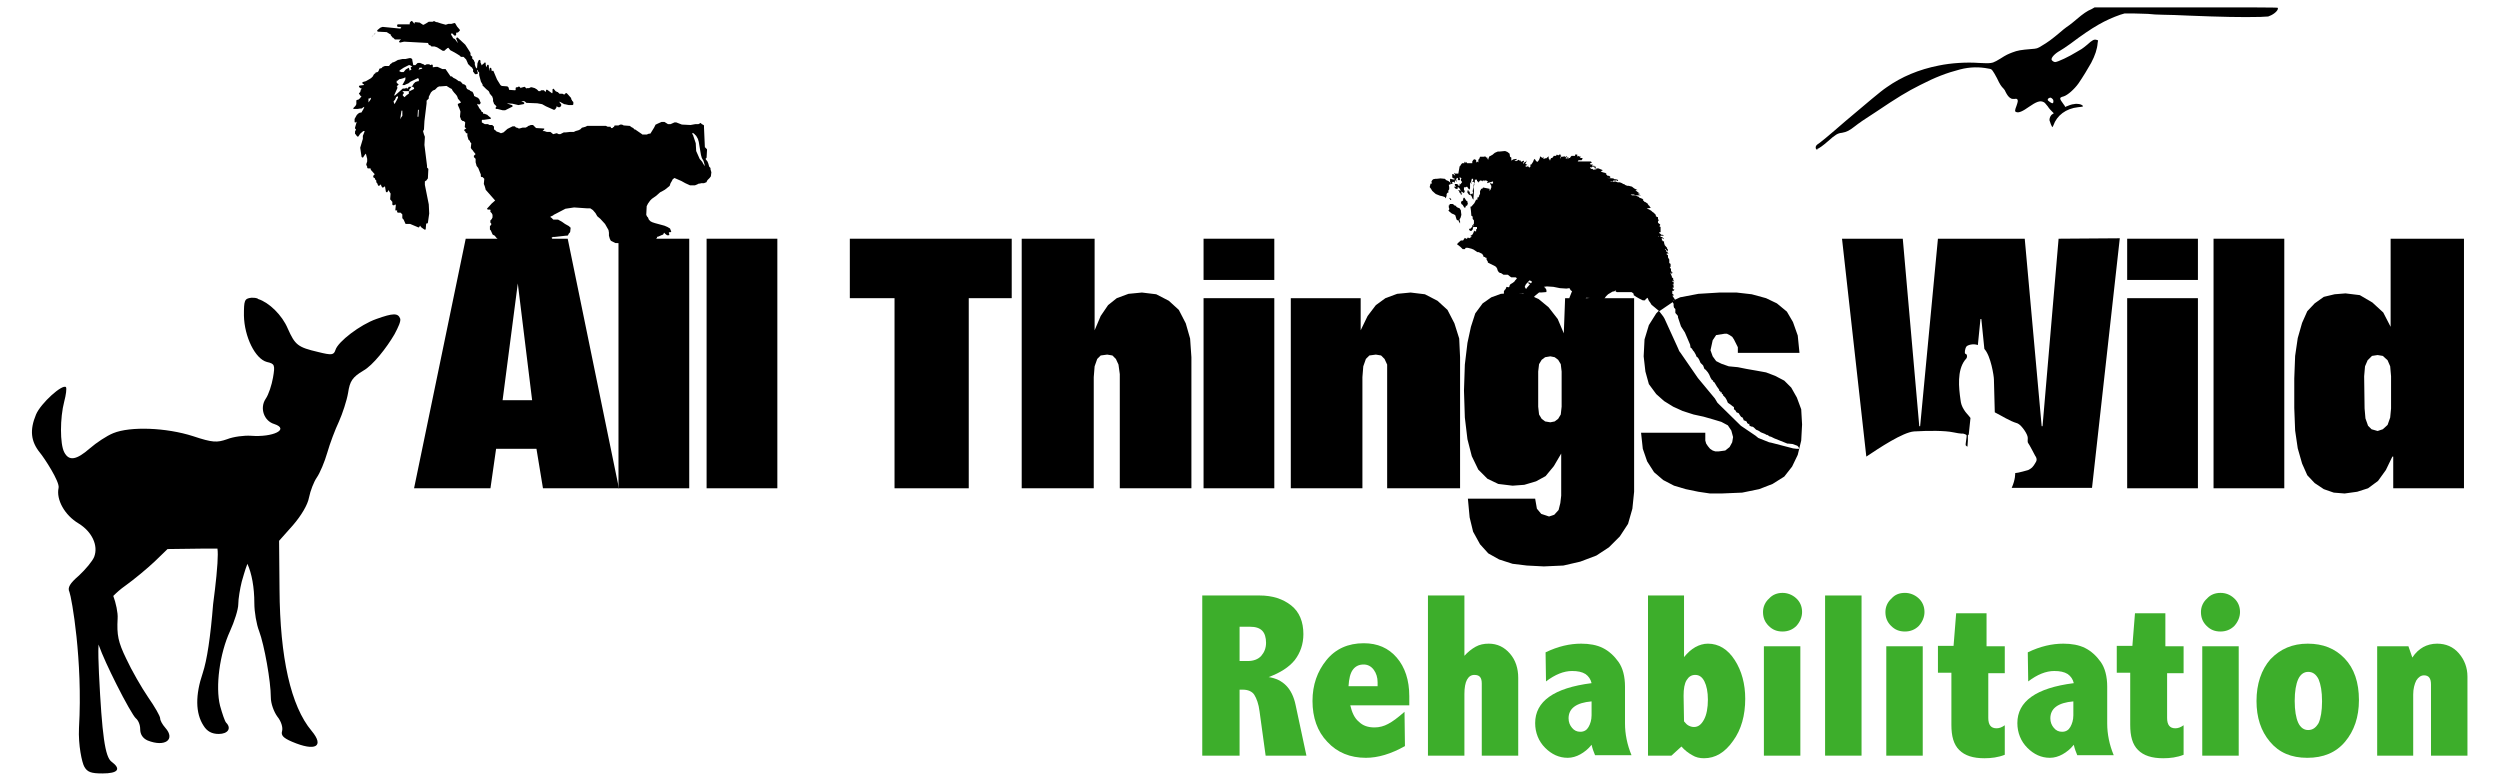<?xml version="1.0" encoding="utf-8"?>
<!-- Generator: Adobe Illustrator 25.0.1, SVG Export Plug-In . SVG Version: 6.00 Build 0)  -->
<svg version="1.1" id="Layer_1" xmlns="http://www.w3.org/2000/svg" xmlns:xlink="http://www.w3.org/1999/xlink" x="0px" y="0px"
	 viewBox="0 0 576 180" style="enable-background:new 0 0 576 180;" xml:space="preserve">
<style type="text/css">
	.st0{fill:#3DAE2B;}
</style>
<g id="XMLID_1_">
	<g id="XMLID_113_">
		<path id="XMLID_132_" d="M115.8,92.2h6.8l-3.3-26.9L115.8,92.2z M107.3,55h23.5l11.8,57.5h-17.5l-1.5-9.1h-9.3l-1.3,9.1H95.4
			L107.3,55z"/>
		<rect id="XMLID_131_" x="142.5" y="55" width="16.3" height="57.5"/>
		<rect id="XMLID_130_" x="162.8" y="55" width="16.3" height="57.5"/>
		<polygon id="XMLID_129_" points="195.8,55 233.1,55 233.1,68.7 223.2,68.7 223.2,112.5 206.1,112.5 206.1,68.7 195.8,68.7 		"/>
		<polygon id="XMLID_128_" points="235.4,55 252.2,55 252.2,76.1 253.6,72.8 255.3,70.3 257.3,68.7 260,67.7 263.1,67.4 266.4,67.8 
			269.3,69.3 271.6,71.4 273.2,74.5 274.2,78 274.5,82.3 274.5,112.5 258,112.5 258,86.2 257.7,84 257.1,82.7 256.3,81.9 
			255.1,81.7 253.6,81.9 252.8,82.7 252.2,84.4 252,86.9 252,112.5 235.4,112.5 		"/>
		<path id="XMLID_125_" d="M277.3,68.7h16.3v43.8h-16.3V68.7z M277.3,64.5V55h16.3v9.5H277.3z"/>
		<polygon id="XMLID_124_" points="297.4,68.7 313.5,68.7 313.5,76.1 315.1,72.8 317,70.3 319.2,68.7 321.9,67.7 325,67.4 
			328.3,67.8 331.2,69.3 333.5,71.4 335.1,74.5 336.2,78 336.4,82.3 336.4,112.5 319.6,112.5 319.6,86.2 319.6,84 319,82.7 
			318.2,81.9 317,81.7 315.5,81.9 314.7,82.7 314.1,84.4 313.9,86.9 313.9,112.5 297.4,112.5 		"/>
		<path id="XMLID_121_" d="M359.8,85.6l-0.2-1.7l-0.6-1l-0.8-0.6l-1-0.2l-1.2,0.2l-0.8,0.6l-0.6,1l-0.2,1.7v8.1l0.2,1.8l0.6,1
			l0.8,0.6l1.2,0.2l1-0.2l0.8-0.6l0.6-1l0.2-1.8V85.6z M360.6,68.7h15.9v44.6l-0.4,3.9l-1,3.5l-1.9,2.9l-2.5,2.5l-2.9,1.9l-3.7,1.4
			l-3.9,0.9l-4.5,0.2l-3.9-0.2l-3.3-0.4l-3.1-1l-2.5-1.4l-1.9-2.1l-1.6-2.9l-0.8-3.3l-0.4-4.3h15.5l0.4,2.3l1,1.2l1.8,0.6l1.2-0.4
			l1-1.1l0.4-1.6l0.2-1.7v-9.7l-1.7,2.9l-1.9,2.3l-2.2,1.2l-2.7,0.8l-2.7,0.2l-3.3-0.4l-2.5-1.2l-2.1-2.1l-1.5-3.1l-1-3.9l-0.6-5
			l-0.2-6.2l0.2-6l0.6-5l0.8-3.7l1-3.1l1.7-2.3l2-1.4l2.2-0.8l2.9-0.2l3.1,0.2l2.7,1.2l2.3,1.9l2.1,2.7l1.4,3.3L360.6,68.7
			L360.6,68.7z"/>
		<path id="XMLID_118_" d="M490.1,68.7h16.3v43.8h-16.3V68.7z M490.1,64.5V55h16.3v9.5H490.1z"/>
		<rect id="XMLID_117_" x="510" y="55" width="16.3" height="57.5"/>
		<path id="XMLID_114_" d="M544.8,94.1l0.2,2.3l0.6,1.7l0.8,0.8l1.4,0.4l1.2-0.4l1.1-1l0.6-1.7l0.2-2.1v-7.4l-0.2-2.3l-0.6-1.4
			l-1.1-1l-1.2-0.2l-1.3,0.2l-1,1l-0.6,1.4l-0.2,2.3L544.8,94.1L544.8,94.1z M551.4,105.2h-0.2l-1.5,3.1l-1.8,2.5l-2.3,1.7l-2.5,0.8
			l-2.9,0.4l-2.5-0.2l-2.3-0.8l-2.1-1.4l-1.7-1.8l-1.2-2.7l-1-3.5l-0.6-4.1l-0.2-5.2v-6.8l0.2-5.2l0.6-4.1l1-3.5l1.2-2.7l1.7-1.8
			l2.1-1.5l2.5-0.6l2.5-0.2l3.3,0.4l2.9,1.7l2.5,2.3l1.7,3.3V55h16.9v57.5h-16.3L551.4,105.2L551.4,105.2z"/>
	</g>
	<g id="XMLID_2_">
		<path id="XMLID_3_" class="st0" d="M277,137.2h13.2c3,0,5.4,0.8,7.3,2.3s2.8,3.8,2.8,6.6c0,2.3-0.7,4.3-2,6
			c-1.3,1.6-3.3,2.9-6,3.9c3.3,0.5,5.4,2.6,6.2,6.4l2.5,11.7h-9.4l-1.4-10.2c-0.2-1.7-0.7-3-1.2-3.8s-1.5-1.2-2.6-1.2h-0.8v15.2H277
			V137.2z M285.6,144.4v7.9h1.9c1.3,0,2.4-0.4,3.1-1.2c0.7-0.8,1.1-1.8,1.1-3c0-1.2-0.3-2.2-0.9-2.8c-0.6-0.6-1.5-0.9-2.8-0.9H285.6
			z"/>
		<path id="XMLID_7_" class="st0" d="M323.7,171.9c-3.2,1.8-6.2,2.7-9,2.7c-3.6,0-6.6-1.2-8.9-3.7c-2.3-2.4-3.4-5.6-3.4-9.4
			c0-3.7,1.1-6.8,3.2-9.4c2.1-2.6,5-3.9,8.6-3.9c3.2,0,5.7,1.1,7.6,3.3c1.9,2.2,2.9,5.2,2.9,8.9v2.1h-13.6c0.4,1.7,1,3,2,3.8
			c0.9,0.9,2.1,1.3,3.6,1.3c1.1,0,2.2-0.3,3.1-0.8c1-0.5,2.2-1.4,3.8-2.8L323.7,171.9L323.7,171.9z M317.4,158.1v-0.9
			c0-1.1-0.3-2.1-0.9-2.9s-1.4-1.2-2.3-1.2c-1.1,0-1.9,0.4-2.5,1.2s-0.9,2.1-1,3.8L317.4,158.1L317.4,158.1z"/>
		<path id="XMLID_12_" class="st0" d="M329,137.2h8.4v13.9c0.8-0.9,1.7-1.6,2.6-2.1c0.9-0.5,1.9-0.7,3-0.7c2,0,3.6,0.8,4.9,2.3
			c1.3,1.5,1.9,3.4,1.9,5.6v17.9h-8.4v-16.6c0-1.4-0.5-2-1.7-2c-0.8,0-1.3,0.4-1.7,1.1s-0.6,1.9-0.6,3.3v14.2H329V137.2z"/>
		<path id="XMLID_17_" class="st0" d="M356.1,150.3c2.9-1.4,5.6-2,8.2-2c1.9,0,3.6,0.3,5,1s2.6,1.8,3.6,3.2s1.5,3.4,1.5,5.7v8.5
			c0,2.4,0.5,4.9,1.5,7.3h-8.4c-0.3-0.7-0.6-1.5-0.8-2.4c-0.8,1-1.7,1.7-2.6,2.2c-0.9,0.5-1.9,0.8-2.9,0.8c-2,0-3.7-0.8-5.2-2.3
			s-2.3-3.5-2.3-5.7c0-5,4.3-8.1,13-9.2c-0.2-0.9-0.7-1.6-1.4-2.1c-0.8-0.5-1.8-0.7-3.1-0.7c-1.9,0-3.9,0.8-6,2.4L356.1,150.3
			L356.1,150.3z M366.7,161.6c-3.5,0.3-5.3,1.6-5.3,3.9c0,0.9,0.3,1.6,0.8,2.2c0.5,0.6,1.1,0.9,1.9,0.9c0.9,0,1.5-0.4,1.9-1.1
			s0.7-1.6,0.7-2.7L366.7,161.6L366.7,161.6z"/>
		<path id="XMLID_24_" class="st0" d="M379.7,137.2h8.3v14.2c0.8-1,1.7-1.8,2.6-2.3c0.9-0.5,1.9-0.8,2.9-0.8c2.5,0,4.6,1.3,6.2,3.8
			s2.4,5.5,2.4,8.9c0,3.8-0.9,7.1-2.8,9.7c-1.9,2.7-4.1,4-6.7,4c-1,0-1.9-0.2-2.7-0.7c-0.9-0.5-1.7-1.1-2.5-2l-2.3,2.1h-5.4
			L379.7,137.2L379.7,137.2z M388,166.2c0.4,0.5,0.7,0.8,1.1,1s0.8,0.3,1.2,0.3c1,0,1.7-0.6,2.3-1.7s0.9-2.7,0.9-4.6
			c0-1.8-0.3-3.2-0.8-4.2s-1.2-1.5-2.1-1.5c-0.9,0-1.5,0.4-2,1.2s-0.7,2-0.7,3.6L388,166.2L388,166.2z"/>
		<path id="XMLID_28_" class="st0" d="M410.7,136.6c1.1,0,2.2,0.4,3.1,1.2s1.4,1.9,1.4,3.2c0,1.2-0.5,2.3-1.3,3.2
			c-0.9,0.9-2,1.3-3.2,1.3c-1.3,0-2.3-0.4-3.2-1.3s-1.3-1.9-1.3-3.2c0-1.2,0.5-2.3,1.4-3.1C408.4,137,409.5,136.6,410.7,136.6z
			 M406.4,148.9h8.4v25.2h-8.4V148.9z"/>
		<path id="XMLID_39_" class="st0" d="M420.5,137.2h8.4v36.9h-8.4V137.2z"/>
		<path id="XMLID_41_" class="st0" d="M438.9,136.6c1.1,0,2.2,0.4,3.1,1.2s1.4,1.9,1.4,3.2c0,1.2-0.5,2.3-1.3,3.2
			c-0.9,0.9-2,1.3-3.2,1.3c-1.3,0-2.3-0.4-3.2-1.3s-1.3-1.9-1.3-3.2c0-1.2,0.5-2.3,1.4-3.1C436.6,137,437.6,136.6,438.9,136.6z
			 M434.6,148.9h8.4v25.2h-8.4V148.9z"/>
		<path id="XMLID_44_" class="st0" d="M450.7,141.3h7v7.6h4.2v6.2h-3.8v10.3c0,1.6,0.6,2.4,1.9,2.4c0.6,0,1.2-0.2,1.9-0.7v6.8
			c-1.5,0.6-3.1,0.8-4.7,0.8c-2.6,0-4.5-0.6-5.8-1.9s-1.8-3.2-1.8-5.8v-12h-3.1v-6.2h3.6L450.7,141.3z"/>
		<path id="XMLID_46_" class="st0" d="M467.2,150.3c2.9-1.4,5.6-2,8.2-2c1.9,0,3.6,0.3,5,1s2.6,1.8,3.6,3.2s1.5,3.4,1.5,5.7v8.5
			c0,2.4,0.5,4.9,1.5,7.3h-8.4c-0.3-0.7-0.6-1.5-0.8-2.4c-0.8,1-1.7,1.7-2.6,2.2c-0.9,0.5-1.9,0.8-2.9,0.8c-2,0-3.7-0.8-5.2-2.3
			s-2.3-3.5-2.3-5.7c0-5,4.3-8.1,13-9.2c-0.2-0.9-0.7-1.6-1.4-2.1c-0.8-0.5-1.8-0.7-3.1-0.7c-1.9,0-3.9,0.8-6,2.4L467.2,150.3
			L467.2,150.3z M477.7,161.6c-3.5,0.3-5.3,1.6-5.3,3.9c0,0.9,0.3,1.6,0.8,2.2c0.5,0.6,1.1,0.9,1.9,0.9c0.9,0,1.5-0.4,1.9-1.1
			s0.7-1.6,0.7-2.7L477.7,161.6L477.7,161.6z"/>
		<path id="XMLID_49_" class="st0" d="M491.9,141.3h7v7.6h4.2v6.2h-3.8v10.3c0,1.6,0.6,2.4,1.9,2.4c0.6,0,1.2-0.2,1.9-0.7v6.8
			c-1.5,0.6-3.1,0.8-4.7,0.8c-2.6,0-4.5-0.6-5.8-1.9s-1.8-3.2-1.8-5.8v-12h-3.1v-6.2h3.6L491.9,141.3z"/>
		<path id="XMLID_51_" class="st0" d="M511.6,136.6c1.2,0,2.2,0.4,3.1,1.2s1.4,1.9,1.4,3.2c0,1.2-0.5,2.3-1.3,3.2
			c-0.9,0.9-2,1.3-3.2,1.3c-1.3,0-2.3-0.4-3.2-1.3s-1.3-1.9-1.3-3.2c0-1.2,0.5-2.3,1.4-3.1C509.3,137,510.4,136.6,511.6,136.6z
			 M507.4,148.9h8.4v25.2h-8.4V148.9z"/>
		<path id="XMLID_136_" class="st0" d="M531.7,148.3c3.5,0,6.3,1.1,8.5,3.4c2.2,2.3,3.3,5.5,3.3,9.6c0,3.9-1.1,7.1-3.2,9.6
			c-2.1,2.5-5,3.7-8.7,3.7s-6.5-1.2-8.6-3.7s-3.1-5.6-3.1-9.4c0-3.9,1.1-7.2,3.2-9.6C525.4,149.5,528.2,148.3,531.7,148.3z
			 M531.8,154.8c-1,0-1.8,0.6-2.3,1.7c-0.5,1.1-0.8,2.8-0.8,5c0,2.2,0.3,3.9,0.8,5s1.3,1.7,2.3,1.7c1.1,0,1.8-0.6,2.4-1.6
			c0.5-1.1,0.8-2.8,0.8-5c0-2.3-0.3-3.9-0.8-5.1C533.6,155.3,532.8,154.8,531.8,154.8z"/>
		<path id="XMLID_139_" class="st0" d="M555.8,151.5c0.7-1.1,1.6-1.9,2.5-2.4s2-0.8,3.2-0.8c2,0,3.7,0.7,5,2.2s2,3.3,2,5.4v18.2
			h-8.4v-16.4c0-1.4-0.5-2.1-1.6-2.1c-0.7,0-1.3,0.4-1.8,1.2c-0.4,0.8-0.7,1.9-0.7,3.2v14.1h-8.3v-25.2h7.2L555.8,151.5z"/>
	</g>
	<path id="path4689_1_" d="M418.5,34.4c-0.3-0.3-0.2-0.8,0.2-1.1c0.4-0.2,2.6-2,6.5-5.4c5-4.2,8-6.8,9.5-7.8c3.4-2.4,7.4-4.1,12-5
		c2.9-0.6,6.4-0.8,9.2-0.6c2.2,0.1,2.6,0.1,3.3-0.1c0.3-0.1,1.1-0.5,1.7-0.9c1.4-0.9,1.7-1,2.7-1.4c1.3-0.5,2-0.6,4.4-0.8
		c1.3-0.1,1.4-0.1,2.5-0.8c1.2-0.7,2.2-1.4,4.2-3.1c0.9-0.8,1.9-1.5,2.2-1.7c0.3-0.2,1-0.8,1.6-1.3c1.4-1.2,2.4-1.9,3.4-2.3l0.7-0.4
		l21.1,0c14.9,0,21.1,0,21.1,0.1c0.2,0.4-0.5,1.2-1.5,1.7l-0.7,0.3l-1.8,0.1c-4.3,0.1-9.1,0-16.5-0.3c-2.1-0.1-4.8-0.2-5.9-0.2
		s-2.7-0.1-3.5-0.2c-0.8,0-2.4-0.1-3.4-0.1l-2,0l-1,0.3c-3.4,1.2-6.2,2.7-11.5,6.7c-1,0.7-2,1.4-2.4,1.6c-1.1,0.6-2.1,1.6-1.9,2.1
		c0.1,0.2,0.5,0.5,0.8,0.5c0.6,0,3.3-1.3,4.9-2.3c0.5-0.3,1-0.6,1.2-0.7s0.8-0.6,1.3-1c1.2-1.1,1.6-1.3,2.2-1.1l0.3,0.1l-0.1,0.6
		c-0.1,1.4-0.6,2.9-1.5,4.6c-0.6,1.1-2,3.4-2.9,4.7c-1,1.4-2.5,2.7-3.4,3c-1.1,0.3-1.1,0.4,0,1.9c0.2,0.2,0.3,0.5,0.3,0.5
		c0,0.1,0,0.1,0.1,0c0.7-0.3,1.5-0.6,1.9-0.6c0.8-0.2,1.8,0,2.1,0.4c0.1,0.1,0.1,0.2-1.1,0.3c-2.8,0.3-4.9,1.9-5.7,4.2
		c-0.1,0.2-0.2,0.4-0.2,0.4c-0.2-0.1-0.6-1.2-0.7-1.6c0-0.5,0.2-1.1,0.7-1.4l0.3-0.2l-0.4-0.4c-0.2-0.2-0.7-0.7-1-1.2
		c-0.5-0.6-0.7-0.9-1-1c-0.8-0.4-1.7,0-3.3,1.1c-1.4,1-2.4,1.5-3,1.2c-0.3-0.1-0.3-0.4,0.1-1.4c0.3-0.9,0.4-1.2,0.2-1.5
		c-0.1-0.1-0.2-0.2-0.7-0.1c-0.5,0-0.6,0-0.9-0.2c-0.4-0.2-0.8-0.8-1.1-1.4c-0.1-0.3-0.3-0.6-0.5-0.8c-0.5-0.5-0.8-0.9-1.5-2.4
		c-0.4-0.8-0.8-1.4-1-1.7c-0.3-0.4-0.4-0.4-1-0.5c-2-0.4-4.2-0.4-6.5,0.2c-3.1,0.8-5.7,1.8-9.2,3.6c-3,1.5-5.3,2.9-10.2,6.2
		c-1.8,1.2-3.4,2.2-3.6,2.4c-0.2,0.1-0.7,0.5-1.1,0.8c-1.4,1.1-2,1.4-3.1,1.6c-1,0.1-1.5,0.4-3.3,2c-0.9,0.8-2.1,1.7-2.4,1.7
		C418.8,34.6,418.6,34.5,418.5,34.4L418.5,34.4z M473.1,23.4c0-0.3,0-0.4-0.2-0.6c-0.3-0.3-0.5-0.4-0.8-0.2
		c-0.3,0.1-0.4,0.4-0.2,0.6c0.2,0.2,0.8,0.6,1,0.6C473,23.7,473.1,23.7,473.1,23.4L473.1,23.4z"/>
	<g id="XMLID_106_">
		<polygon id="XMLID_109_" points="367.2,38.6 367.5,38.8 367.7,38.8 367.7,38.5 		"/>
		<polygon id="XMLID_108_" points="383.3,55.1 383.3,54.9 383,54.7 383,54.9 		"/>
		
			<rect id="XMLID_107_" x="372.6" y="41.4" transform="matrix(0.995 -9.970174e-02 9.970174e-02 0.995 -2.287 37.371)" width="0.2" height="0.3"/>
	</g>
	<g id="XMLID_90_">
		<polygon id="XMLID_105_" points="336.1,51 336.4,51.5 336.4,51 336.3,50.7 336.3,50.5 336.5,50.2 336.7,49.5 336.6,48.7 
			336.6,48.5 336.3,48 335.8,47.8 335.5,47.6 335.5,47.4 335.2,47.4 335,47.2 334.7,47 334.2,47 334,47 334,47.3 333.8,47.3 
			333.8,47.5 333.8,47.8 333.9,48 333.9,48.3 333.7,48.5 334,48.8 334.5,49.2 335,49.4 335.3,49.6 335.6,50.6 335.9,50.8 
			336.1,50.8 		"/>
		<polygon id="XMLID_104_" points="333.9,45.6 334.2,46.1 334.4,46 334.1,45.6 		"/>
		<polygon id="XMLID_103_" points="333.3,44.9 333.3,44.7 333.5,44.4 333.7,44.4 333.7,44.1 333.7,43.9 333.9,43.6 333.9,43.4 
			333.9,43.4 333.9,43.1 333.8,42.6 334.3,42.4 334.2,42.1 333.7,41.7 333.2,41.5 332.9,41.2 331.9,41.1 331,41.2 330.7,41.2 
			330.2,41.3 330,41.5 329.8,41.8 329.9,42.3 329.6,42.3 329.4,43.1 329.7,43.5 330,44 330.8,44.7 331.3,44.9 331.8,45.1 
			332.3,45.2 332.9,45.4 333.1,45.7 333.3,45.1 		"/>
		<polygon id="XMLID_102_" points="335.6,43.5 335.9,43.4 335.6,43.2 335.3,43 335.1,43 335.1,43.2 335.4,43.5 		"/>
		<polygon id="XMLID_101_" points="339.2,51.9 339.2,52.2 339.2,52.4 339,52.4 338.8,52.7 338.5,52.7 338.5,53 338.8,53.2 339,53.2 
			339.3,52.9 339.4,52.4 339.6,52.1 339.4,51.9 		"/>
		<polygon id="XMLID_100_" points="336,54.7 336,54.7 336.1,53.2 		"/>
		<polygon id="XMLID_99_" points="336.6,46.5 336.7,47 337,47.2 337.3,47.7 337.5,47.9 337.7,47.7 337.7,47.4 338,47.4 338.2,46.9 
			338.1,46.6 338.1,46.4 337.8,46.2 337.5,45.7 337.3,45.5 337.1,45.8 337.1,46 337.1,46.2 336.9,46.3 		"/>
	</g>
	<g id="XMLID_62_">
		<polygon id="XMLID_63_" points="415,94.3 414,91.6 412.7,89.3 411.1,87.7 409,86.6 406.9,85.8 404.7,85.4 402.4,85 400.4,84.6 
			398.3,84.4 396.6,83.8 395.4,83.2 394.6,82.1 394.1,80.7 394.6,78.4 395.4,77.2 397.3,76.9 397.9,76.9 398.5,77.2 399.1,77.6 
			399.5,78.2 399.9,79 400.4,80 400.4,81.3 414.6,81.3 414.2,77.3 413.1,74.2 411.7,71.8 409.4,69.9 406.9,68.7 403.6,67.8 
			400.1,67.4 396.2,67.4 391.3,67.7 387.1,68.5 385.4,69.3 385.3,69.5 385.6,70 385.6,70.5 385.7,70.9 386,71.2 386,72.1 
			386.6,72.8 386.6,73.1 387.3,75.2 388.2,76.6 389.1,78.7 389.4,79.4 389.5,80.1 389.8,80.3 390.1,80.8 390.3,81 390.7,81.7 
			390.9,82.2 391.2,82.4 391.5,82.9 391.8,83.6 392.4,84.2 392.7,85 393,85.2 393.5,85.8 393.8,86.3 394.1,87 394.4,87.5 
			394.7,87.7 394.7,87.9 395,88.1 395.3,88.6 395.6,89.1 395.9,89.5 396.1,89.8 396.1,90 396.4,90.2 396.4,90.4 396.7,90.4 
			396.7,90.7 397,90.9 397,91.1 397.5,91.6 397.8,92.1 398.1,92.8 398.7,93.2 399.2,93.6 399.5,93.8 399.5,94.3 399.8,94.5 
			400.1,95 400.6,95.2 400.9,95.7 401.2,96.1 401.4,96.1 401.7,96.6 401.7,96.8 402.2,97 402.5,97.2 402.5,97.4 402.8,97.7 
			403,97.6 403.1,98.1 403.6,98.3 403.8,98.3 404.1,98.5 404.6,99 405.1,99.2 405.7,99.6 406.2,99.8 406.7,100 407,100.2 
			407.2,100.2 407.5,100.4 407.8,100.6 408,100.6 408.8,101 409.8,101.4 411.3,102 411.8,102.2 412,102.2 413,102.3 414.1,102.7 
			414.3,102.9 414.5,103.2 414.5,103.4 413.9,103.4 413.1,103.3 408.1,102 407.6,101.9 405.1,100.9 404.5,100.4 401.1,98.1 
			400.9,97.9 395.7,92.8 395.1,91.8 391.2,87.1 387.2,81.3 386.9,80.9 386.6,80.2 383.5,73.4 383.2,72.9 382.2,71.6 381.6,72.2 
			379.9,74.9 378.9,78.2 378.7,82.1 379.1,85.6 379.9,88.5 381.6,90.8 383.4,92.4 385.5,93.7 387.7,94.7 390.2,95.5 392.5,96 
			394.6,96.6 396.6,97.2 398.1,98 398.9,99.2 399.3,100.7 399.1,101.9 398.5,103 397.5,103.8 396,104 395.2,104 394.6,103.8 
			394,103.4 393.5,102.8 393.1,102.2 392.9,101.5 392.9,100.7 392.9,99.7 378.1,99.7 378.5,103.4 379.5,106.3 381.1,108.8 
			383.2,110.6 385.7,111.9 388.4,112.7 391.3,113.3 394,113.7 396.6,113.7 401.4,113.5 405.3,112.7 408.4,111.5 411.1,109.8 
			412.9,107.5 414.2,104.8 415,101.5 415.2,97.8 		"/>
	</g>
	<g id="XMLID_14_">
		<g id="XMLID_53_">
			<polygon id="XMLID_61_" points="338.9,42.4 339.1,42.1 338.9,42.1 			"/>
			<path id="XMLID_56_" d="M385.9,69l-0.6-0.9l0.3,0l0-0.2l-0.3-0.2l0-0.5l0-0.2l0.3,0l0.2-0.3l-0.2,0l-0.3-0.4l0.3,0l0-0.5
				l-0.3-0.4l0.3,0.2l0-0.2l0-0.2l0-0.3l-0.3,0l0-0.2l0.3,0l0.2,0.2l-0.3-0.5l0-0.3l-0.3-0.2l0-0.2l-0.3-0.7l0-0.2l0.2,0l0,0.2
				l0,0.2l0.2-0.3l0-0.2l-0.3-0.2l0-0.5l-0.3-0.5l0.2,0l0-0.3l0-0.2l0-0.2l-0.3-0.2l0-0.2l0-0.3l0-0.3l-0.3-0.5l0-0.2l0-0.3
				l-0.3-0.2l0-0.2l0.3,0l0.2,0l-0.3-0.2l0-0.2l-0.3,0l0-0.2l0-0.2l-0.3,0l0.2-0.3l0,0.2l0.3,0.2l0.2,0.2l0-0.2l0-0.2l-0.2-0.2
				l0-0.2L384,57l-0.6-0.7l0.3,0l-0.3-0.2l0-0.2l0-0.3l-0.3,0l0-0.2l-0.2,0l0-0.2l0-0.2l-0.3-0.2l-0.3-0.2l-0.6-0.4l0.3,0.2l0.2,0
				l0,0.3l0.2,0l0.3,0.2l0.2,0l0.2-0.3l-0.5,0l0-0.3l0.2,0l0.3,0l0.3,0l-0.3-0.2l-0.3,0l-0.2-0.2l-0.3-0.2l0-0.2l0.3,0l0-0.3l0-0.2
				l0-0.5l0-0.2l-0.3-0.2l0.2-0.2l0-0.2l-0.3-0.2l-0.2-0.2l0-0.3l0.2-0.3l-0.2-0.2l0-0.3l0-0.2l-0.2,0l-0.3-0.2l0-0.3L381,49
				l-0.3-0.2l-0.2-0.2l-0.3-0.2l-0.8-0.4l1-0.1l-0.3-0.2l0-0.2l-0.5-0.4l0.2,0l-0.2-0.2l-0.3-0.2l-0.3-0.2l-0.2,0l0-0.2l-0.2,0
				l0-0.3l-0.2-0.2l-0.5-0.2l-0.2,0l0-0.2l-0.5-0.2l-0.5-0.2l-0.5,0l-0.2,0l-0.3-0.2l0.2,0l0.5,0l0.5,0.2l0.2,0l0.5,0l0.5,0
				l-0.5-0.2l-0.3-0.2l0.3,0l0.2,0L377,44l-0.2-0.2l0.5,0l-0.8-0.4l-0.5-0.4l-0.8-0.2l-0.3,0l-0.5-0.2l-0.2-0.2l-0.2,0l-0.3-0.2
				l-0.5-0.2l-0.5,0l-0.5-0.2l-0.7,0.1l-0.3,0l-0.2-0.2l0.5,0.2l0.2-0.3l0.3,0l0.5,0l0-0.3l-0.2,0l-0.3,0l-0.3-0.2l-1.5-0.1l0.2,0
				l0.3,0l0.3,0l0-0.3l-0.3-0.2l-0.3,0l-0.2-0.2l-0.2,0l0.2-0.2l-0.3-0.2l0.2,0l-0.8-0.2l-0.5-0.2l0.5-0.3l-0.5-0.2l-0.5-0.2l-0.5,0
				l0,0.2l-0.7,0.1l-0.2-0.2l-0.3,0l-0.2-0.2l0-0.2l0.2,0l0,0.2l0.2-0.3l0.2,0l0.3,0l0.5,0l-0.5-0.2l-0.3,0l-0.2,0l0.2-0.3l-0.5,0
				l-0.2-0.2l0.5-0.3l-0.3-0.2l-0.2,0l-0.3,0l-0.2,0l-0.5,0l-0.5,0l-0.2,0l-0.2,0l-0.5,0l-0.2,0l-0.2,0l0.2-0.3l0.2,0l0.5,0l0.2-0.3
				l0-0.2l-0.2,0l-0.3,0l0-0.5l-0.2,0.2l-0.3-0.2l-0.2,0.2l0-0.5l-0.5,0l0,0.3l-0.2,0l-0.2,0l-0.2,0l-0.2,0l-0.2,0.2l-0.2,0.3
				l-0.2,0l-0.5,0.3l0.2-0.2l0.2-0.3l-0.2,0l-0.2,0.3l-0.3,0l0.4-0.5l-0.2,0l-0.2,0.2l-0.2,0l0.2-0.2l-0.7,0.1l-0.3,0l-0.2,0.5
				l0-0.3l0.2-0.5l-0.2,0l0-0.3l-0.5,0.3l-0.3-0.2l-0.2,0.3l-0.2,0l-0.3,0l-0.2,0.3l-0.2,0.2l-0.2,0l-0.2,0.3l0,0.2l-0.2,0l0-0.2
				l-0.2-0.2l0-0.2l0-0.3l-0.7,0.6l0-0.2l-0.2,0l0,0.2l-0.3,0l0-0.2l0-0.3l-0.2,0.3l-0.3-0.2l-0.3-0.2l0,0.3l-0.2,0.5l-0.2,0.3
				l-0.2,0.2l-0.3-0.2l-0.3-0.5l-0.2,0.2l-0.2,0.5l-0.2,0.3l-0.2,0.3l-0.2,0l0,0.2l0,0.3l-0.2,0.2l-0.3-0.2l0-0.3l-0.2,0.3l-0.2,0
				l-0.2,0l0-0.3l0.2,0l0.2-0.2l-0.2,0l-0.3-0.2l0.2-0.3l0.2-0.5l-0.2,0.3l-0.5,0.3l-0.2,0.3l0-0.3l0.2-0.2l0-0.3l-0.7,0.3l0-0.3
				l-0.3,0l-0.2-0.2l-0.5,0.3l-0.2,0l-0.3-0.2l0.5,0l0-0.3l-0.7,0.1l-0.5,0.3l0-0.5l0-0.2l-0.3-0.2l-0.1-0.7l-0.5-0.4l-0.5-0.2
				l-0.2,0l-1,0.1l-0.5,0l-0.7,0.3l-0.6,0.5l-0.2,0l0,0.2l-0.3,0l-0.2,0.2l-0.2,0.5l0,0.2l-0.2-0.2l0-0.3l-0.2,0l-0.3-0.2l0-0.2
				l-0.2,0.2l-0.3,0l-0.2,0l-0.5,0l-0.2,0.5l-0.2,0.2l0,0.3l0,0.3l-0.3-0.2l-0.2,0.3l0-0.3l0-0.3l-0.3-0.2l-0.2,0l-0.2,0.2l-0.2,0.3
				l0,0.3l0,0.1H338l-0.2-0.3l-0.2,0.3l0-0.3l-0.2,0l0,0.3l-0.3,0l-0.2,0l-0.2,0.2l-0.2,0.3l-0.1,0.2l-0.1,0L336,40l-0.2,0l-0.5,0
				l-0.3-0.2l0.3,0.7l-0.5-0.4l-0.2,0l0,0.3l0,0.2l0,0.3l0.3,0.2l0.2,0l0,0.3l-1-0.2l0,0.3l0,0.2l0,0.2l0.3,0.5l0,0l0.2,0l0.2,0
				l-0.3-0.2l0.2-0.3l0.2,0l0.3,0.2l0-0.3l0-0.2l0.3,0l0,0.2l0.2,0l-0.3-0.5l0.2,0l0-0.3l0.3,0l0,0.3l0,0.2l0.2,0l0.3,0l-0.1-0.7
				l0.3,0.2l0.2,0.2l-0.2,0l0,0.2l0,0.2l0.2,0.2l0,0.2l0,0.2l-0.2,0l0,0.3l-0.3-0.2l0,0.5l-0.3,0l0-0.2l-0.3-0.2l-0.3,0l-0.2,0
				l0,0.3l0.2,0.2l0,0.2l0.3,0.5l0.2-0.5l0.3,0.2l0.3,0.5l0,0.2l-0.3-0.2l-0.3,0l0.3,0.2l0,0.3l0.3,0.2l0,0.2l0.2,0.2l0.2-0.3
				l-0.2,0l0-0.5l0.6,0.4l0.2-0.5l-0.2-0.2l0-0.2l0-0.2l0-0.2l0-0.1l0.2,0.1L338,43l0.5,0.7l0.2-0.3l0-0.2l0-0.5l0-0.5l0.2-0.2
				l0.2-0.8l0.3,0l0,0.2l0,0.3l-0.3,0l0.3,0.2l0.2,0l0,0.5l0.2-0.5l0-0.2l0-0.3l0.5,0l0,0.3l0.3,0.2l0,0.2l0.4-0.5l0.3,0l0.3,0.2
				l0-0.2l0.3,0l0.2,0l0,0.2l0.2-0.3l0.3,0.2l0.2,0l-0.2,0.5l1.4-0.4l0,0.5l-0.2,0l-0.3,0l-0.2-0.2l0,0.2l0.3,0.5l0,0.2l0,0.2
				l-0.2,0.5l-0.2,0.3l0-0.5l-1.5-0.3l-0.2,0.3l-0.3,0l0,0.2l-0.2,0.3l0,0.2l0,0.5l-0.2,0.3l0,0.2l-0.2,0.3l-0.2,0l0,0.2l0,0.3
				l-0.3,0l-0.4,0.8l-0.7,0.8l-0.2,0l0,0.2l0.1,0.7l0.1,1.2l0.3,0.2l0,0.5l0.3,0.4l0,0.2l0,0.5l-0.2,0.3l0,0.2l0.2-0.2l-0.2,0.5
				l0.2,0l0.2,0l0.5,0l0,0.3l0,0.2l-0.2,0l0,0.5l-0.3,0l-0.2-0.2l0,0.2l-0.2,0.5l-0.2,0.3l-0.5,0.3l0.3,0l0,0.2l-0.5,0.3l-0.3-0.2
				l-0.2,0.3l-0.2,0l-0.3-0.2l-0.2,0.3l-0.2,0.3l-0.5,0l-0.7,0.6l-0.2,0.3l0.3,0.2l0.5,0.4l0.5,0.5l0.3,0l0.2,0l0.2-0.3l0.5,0
				l0.8,0.2l0.5,0.2l0.3,0.2l0.3,0.2l0.3,0.2l0.3,0l0.8,0.4l0.3,0.5l0,0.2l0.3,0l0.2,0.2l0.2,0l0,0.2l0,0.2l0.3,0.5l0,0.2l0.8,0.4
				l0.8,0.4l0.3,0.2l0.3,0.5l0,0.2l0.3,0.5l0.3,0.2l0.2,0l0.6,0.4l0.5,0l0.5,0l0.5,0.4l0.3,0.2l0.5,0l0.5,0l0.3,0.2l-0.2,0.3
				l-0.2,0.2l-0.2,0.3l-0.4,0.3l-0.5,0.3l-0.2,0.3l0,0.2l-0.2,0.2l-0.5-0.1l-0.2,0.5l-0.2,0.2l-0.2,0.3l0,0.5l0,0.5l0,0.3l0.3,0.2
				l0.3,0.2l0.2,0.2l0.2,0l0.2,0l0,0.2l-0.2,0.2l0.2,0l0.3,0l0.5-0.1l0.3,0l0.2-0.2l0-0.5l1.1-0.9l0.2,0l0.2,0l0.5-0.1l0,0.3l0,0.2
				l0.3,0.2l0.2,0.2l0.3,0.2l0.2,0l0.3,0.2l0.5,0.7l0.3,0l0.2-0.3l0.2-0.5l0-0.5l1.1-0.9l0.3,0l0.2,0l1.2-0.1l0-0.5l-0.3-0.5
				l-0.3-0.2l0.7-0.1l1.5,0.1l1.5,0.3l1.5,0.1l0.7-0.1l0.3,0.5l0.3,0.2l-0.4,1l-0.2,0.5l0,0.3l0.3,0.2l0.2-0.2l-0.6,1l0.2,0.2
				l0.2-0.3l0.5-0.3l0,0.5l-0.2,0.2l0,0.5l0.2-0.3l0.2,0l0-0.2l0.5-0.3l0.3,0l-0.2,0.7l0.3,0l0.2,0l0.5-0.1l0.2-0.3l1.1-1.6l0.3,0
				l0,0.3l0.4-0.5l-0.6,1l0.3,0.2l0.2-0.3l0.5-0.3l0,0.5l-0.2,0.2l0,0.5L367,70l0.2,0l0-0.2l0.2-0.2l0.5,0.2l-0.2,0.5l0.2,0l0.3,0
				l0.5-0.1l0.2-0.3l1.1-1.6l0.5-0.5l0.5-0.3l0.5-0.3l0.5-0.1l0.2-0.3l0,0.3l0.3,0.2l0.2,0l2.9,0l0.3,0l0.3,0.2l0.2,0.2l0,0.3
				l0.3,0.2l0.3,0.2l0.7,0.4l0.8,0.4l0.3,0l0.2,0l0.2-0.3l0.4-0.3l0.3,0.7l0.3,0.4l0.3,0.5l1.8,1.5l3.1-2.1l0.2-0.2l0-0.3l0.3,0
				l0,0.5l0.2-0.3L385.9,69z M352.7,65.3l-0.2-0.2l-0.3,0l-0.3,0l0.3,0.2l0.3,0.2l-0.7,0.8l-0.2,0.3l-0.3-0.5l0.2-0.5l0.4-0.5
				l0.5-0.5l0.5,0.2l0,0.3L352.7,65.3z"/>
			<polygon id="XMLID_55_" points="339.3,44.1 339.4,44.3 339.2,44.8 338.9,44.6 338.7,44.9 339,45.1 339.3,45.8 339.5,46 
				339.5,45.7 339.5,45.5 339.6,44 339.5,43.1 339.7,42.5 339.6,42.3 339.5,42.8 			"/>
			<polygon id="XMLID_54_" points="338.4,44.2 338.4,43.9 338.1,43.9 338.1,44.2 338.1,44.4 338.5,44.9 338.7,44.9 338.6,44.1 			
				"/>
		</g>
		<g id="XMLID_15_">
			<path id="XMLID_36_" d="M87.1,7.3l2,0.1l0.8,0.5L90.1,8l0,0c-0.1,0.1-0.1,0.2,0,0.2l0.4,0.5c0,0,0,0,0.1,0L91,9.1
				c0,0,0.1,0,0.1,0L92,9.1c0,0,0.1,0,0.1,0l0.2-0.1v0.1L92,9.5c-0.1,0.1-0.1,0.2,0,0.2c0.1,0.1,0.1,0.1,0.2,0.1l0.9-0.2l5.5,0.3
				l0.2,0.4c0,0.1,0.1,0.1,0.2,0.1l0.1,0l0.2,0.2c0,0,0.1,0.1,0.1,0.1l0.7,0l0.6,0.2l1.3,0.8c0,0,0.1,0,0.1,0l0.2,0
				c0.1,0,0.1,0,0.2-0.1l0.2-0.2c0,0,0.1-0.1,0.1-0.1v0c0,0,0,0,0,0c0.1,0,0.2-0.1,0.2-0.2v0h0c0,0,0.1,0,0.1,0l0.2-0.1c0,0,0,0,0,0
				l0.4,0.5c0,0,0,0,0.1,0.1l0.4,0.2l0.9,0.5l0.8,0.5l0.2,0.2c0,0,0.1,0.1,0.1,0.1l0.6,0l0.6,0.6l0.4,0.9c0,0,0,0,0,0.1l0.7,0.7
				l0.3,0.2l0,0.1c0,0.1,0,0.1,0.1,0.1l0.1,0.1l0,0.6c0,0,0,0.1,0.1,0.1l0.2,0.3l0.2,0.2c0,0,0.1,0,0.1,0c0.1,0,0.1,0,0.1,0L110,17
				c0.1,0,0.1-0.1,0.1-0.2l-0.2-0.6l0.1-0.1l0,0l0.1,0.2c0,0,0,0,0,0.1l0.2,0.2c0,0,0.1,0.1,0.1,0.1h0l0,0.5c0,0,0,0,0,0.1l0.4,1.5
				l0.4,0.7l0,0.2c0,0.1,0,0.1,0.1,0.1l0.7,0.7l0.6,0.5l0.2,0.4c0,0,0,0,0,0.1l0.4,0.5l0.2,0.2l0.2,0.6l0,0.4c0,0,0,0.1,0,0.1
				l0.2,0.5c0,0,0,0,0,0.1l0.6,0.6l-0.2,0.3c0,0.1,0,0.1,0,0.2c0,0.1,0.1,0.1,0.2,0.1h0.2l1.2,0.3l0.5,0c0,0,0.1,0,0.1,0l1.6-0.8
				c0.1,0,0.1-0.1,0.1-0.2s-0.1-0.2-0.2-0.2l-0.9-0.3l-0.2-0.1l1.3,0.1l1.3,0.3c0,0,0.1,0,0.1,0l1.1-0.2c0.1,0,0.2-0.1,0.2-0.2
				c0-0.1,0-0.2-0.1-0.2l-0.6-0.3l0.7,0l0.1,0.1c0,0,0.1,0.1,0.2,0.1h0v0c0,0.1,0.1,0.2,0.2,0.2l2.5,0.1l1.1,0.2l0.9,0.5l1.8,0.8
				c0.1,0,0.2,0,0.3-0.1l0.3-0.4c0,0,0-0.1,0-0.1l0-0.1l0.1-0.1l0.3,0.2c0,0,0.1,0,0.1,0l0.2,0c0.1,0,0.1,0,0.1,0l0.2-0.2
				c0,0,0.1-0.1,0.1-0.1l0-0.4c0,0,0-0.1-0.1-0.1l-0.2-0.2l-0.1-0.3L130,24c0,0,0,0,0.1,0l0.9,0.2l0.9,0c0.1,0,0.2-0.1,0.2-0.2
				l0-0.4c0-0.1,0-0.1-0.1-0.2l-0.2-0.2l0-0.1c0-0.1-0.1-0.2-0.2-0.2h0l0-0.2c0,0,0-0.1,0-0.1l0,0l-0.8-0.9l-0.2-0.2
				c-0.1-0.1-0.2-0.1-0.3,0l-0.2,0.2c0,0-0.1,0.1-0.1,0.1l-0.4-0.2c0,0-0.1,0-0.1,0l-0.6,0l-0.4-0.4c0,0,0,0-0.1,0l-0.4-0.2
				l-0.4-0.5c-0.1-0.1-0.1-0.1-0.2,0c-0.1,0-0.1,0.1-0.1,0.2l0,0.6l-0.1,0.2l-1.1-0.8c-0.1,0-0.1-0.1-0.2,0c-0.1,0-0.1,0.1-0.1,0.2
				l0,0.2l-0.2,0l-0.2-0.2c0,0-0.1-0.1-0.1-0.1l-0.6,0c-0.1,0-0.2,0.1-0.2,0.2v0l-0.4,0l-0.4-0.4c0,0,0,0,0,0l-0.5-0.3l-0.7-0.2
				c-0.1,0-0.1,0-0.2,0l-0.4,0.2l-0.4,0c-0.1,0-0.1,0-0.1,0l-0.1,0.1l-0.3-0.3c-0.1-0.1-0.1-0.1-0.2-0.1l-0.7,0.2
				c-0.1,0-0.1,0.1-0.1,0.1c0,0.1,0,0.1,0,0.2l0.3,0.4l-0.3-0.4l0-0.1c0-0.1,0-0.1-0.1-0.2l-0.2-0.2c-0.1-0.1-0.2-0.1-0.3,0
				l-0.2,0.1l-0.2,0c-0.1,0-0.2,0.1-0.2,0.2l0,0.4l-0.1,0.1l-1.4-0.1l-0.1-0.4c0,0,0,0,0-0.1l-0.2-0.2c0,0-0.1-0.1-0.1-0.1l-1.3-0.1
				l-0.3-0.2l-0.8-1.3l-0.8-1.9c0-0.1-0.1-0.1-0.2-0.1c0,0-0.1,0-0.2,0.1l-0.1-0.6c0-0.1-0.1-0.2-0.2-0.2c-0.1,0-0.2,0.1-0.2,0.2
				l-0.1,0.6l-0.1-1.3c0-0.1-0.1-0.2-0.2-0.2c0,0,0,0,0,0c-0.1,0-0.2,0.1-0.2,0.2v0.2l-0.1,0.2c0,0,0,0,0-0.1l-0.2-0.4l0-0.4
				c0-0.1-0.1-0.2-0.1-0.2c-0.1-0.1-0.2,0-0.2,0.1L111,15l0,0l-0.1,0.1l0,0l0-0.1c0,0,0,0,0,0L111,15l-0.1-0.1c0,0,0-0.1,0-0.1
				l-0.2-0.4l0-0.4c0-0.1-0.1-0.2-0.2-0.2c-0.1,0-0.2,0-0.2,0.1l-0.1,0.2l-0.2,0.5c0,0,0,0,0,0.1l-0.1,1.1l-0.3-0.3l-0.2-0.6l0-0.4
				c0,0,0-0.1,0-0.1l-0.2-0.4c0,0,0,0,0-0.1l-0.4-0.4l0-0.4c0-0.1,0-0.1-0.1-0.1l-0.2-0.2c0,0-0.1-0.1-0.1-0.1h0l0-0.2l0-0.2
				c0,0,0-0.1,0-0.1l-0.3-0.5l-0.9-1.4l-1.5-1.4l-0.2-0.2c-0.1-0.1-0.2-0.1-0.3,0c-0.1,0.1-0.1,0.2-0.1,0.2l0.4,1l-0.1-0.1L104.8,9
				l-0.4-0.2l-0.2-0.4c0,0,0,0,0,0L104,8.1l-0.1-0.3l0.2-0.1h0.1l0.4,0.4c0,0,0.1,0.1,0.1,0.1l0.2,0c0.1,0,0.2-0.1,0.2-0.2l0-0.4
				l0.1-0.1l0.2,0c0.1,0,0.1,0,0.2-0.1l0.2-0.2l0.1-0.1c0.1-0.1,0.1-0.2,0-0.3l-0.6-0.7l-0.4-0.7c-0.1-0.1-0.2-0.1-0.2-0.1l-0.7,0.2
				l-0.6,0c0,0-0.1,0-0.1,0l-0.6,0.2l-1.1-0.3l-0.9-0.3l-0.2,0l-0.4-0.2c-0.1-0.1-0.2,0-0.2,0l-0.2,0.1l-0.8,0c0,0-0.1,0-0.1,0
				L98,5.5c0,0-0.1,0-0.1,0l-0.2,0.2l-0.3,0l-0.2-0.2c0,0,0,0-0.1,0l-0.4-0.3c0,0-0.1,0-0.1,0l-0.9-0.1c-0.1,0-0.2,0.1-0.2,0.2
				l0,0.2l0,0L95,4.9c-0.1-0.1-0.2-0.1-0.3,0l-0.2,0.2c0,0-0.1,0.1-0.1,0.2l0,0.2c0,0,0,0,0,0.1l-2.7,0c-0.1,0-0.2,0.1-0.2,0.2
				l0,0.2c0,0.1,0.1,0.2,0.2,0.2l0.8,0l-0.1,0.1c0,0-0.1,0.1-0.1,0.1l0,0.2l-4.1-0.4c0,0-0.1,0-0.1,0l-0.5,0.2L87,6.9
				c-0.1,0.1-0.1,0.1-0.1,0.2l0,0C86.9,7.2,87,7.3,87.1,7.3z M91,8.2L91,8.2L91,8.2l-0.3,0L91,8.2z"/>
			<polygon id="XMLID_35_" points="137.3,26.1 134.9,24.6 132.9,23.3 134.9,24.6 			"/>
			<path id="XMLID_34_" d="M86.6,7.5c-0.2,0.2-0.3,0.4-0.5,0.5c-0.2,0.2-0.3,0.4-0.5,0.6c0.1-0.2,0.3-0.4,0.5-0.6
				C86.2,7.8,86.4,7.7,86.6,7.5z"/>
			<path id="XMLID_16_" d="M163.9,39.7l-0.2-0.7l0-0.2c0-0.1,0-0.1-0.1-0.2l-0.2-0.2l-0.2-0.7l-0.2-0.5l-0.4-0.5l0-0.2h0
				c0.1,0,0.2-0.1,0.2-0.2l0.1-1.8c0-0.1,0-0.1-0.1-0.2l-0.4-0.4l-0.2-4.5l0-0.4c0-0.1,0-0.1-0.1-0.2l-0.4-0.2l-0.2-0.2
				c-0.1-0.1-0.2-0.1-0.2,0l-0.4,0.2l-0.7,0l-1.1,0.2l-2-0.1l-1.3-0.5c0,0,0,0-0.1,0l-0.2,0c0,0-0.1,0-0.1,0l-0.9,0.4l-0.6,0
				l-0.8-0.5c0,0-0.1,0-0.1,0l-0.5,0c0,0-0.1,0-0.1,0l-0.9,0.4l-0.4,0.2c-0.1,0-0.1,0.1-0.1,0.1l-0.3,0.6l-0.8,1.3l0,0l-0.1,0.1
				l-0.1,0c0,0,0,0-0.1,0l-0.1,0L149,31l0.7-0.1L149,31l-1,0l-0.1-0.1l-1.6-1.1c0,0-0.1,0-0.1,0l-0.1,0l-0.1-0.2c0,0,0,0-0.1-0.1
				l-0.4-0.2l-0.4-0.3c0,0-0.1,0-0.1,0l-1.3-0.1l-0.4-0.2c0,0-0.1,0-0.1,0l-0.2,0c0,0-0.1,0-0.1,0l-0.4,0.2l-0.7,0l-0.1,0
				c-0.1,0-0.2,0.1-0.2,0.2l0,0.1l-0.2,0.1l-0.2,0.2l-0.3,0l-0.1-0.2c0-0.1-0.1-0.1-0.1-0.1l-0.6,0l-0.4-0.2c0,0-0.1,0-0.1,0l-4.1,0
				c0,0-0.1,0-0.1,0l-0.4,0.2l-0.7,0.2c0,0-0.1,0-0.1,0l-0.4,0.4l-0.4,0.2l-0.7,0.2l-0.4,0.2l-0.9,0l-0.9,0.1l-0.4,0
				c0,0-0.1,0-0.1,0l-0.4,0.2l-0.4,0.2l-0.4,0l-0.4-0.2c0,0-0.1,0-0.1,0l-0.7,0.2h-0.1l-0.2-0.2l-0.4-0.3c0,0-0.1,0-0.1,0l-0.7,0
				l-0.6-0.2c0,0,0,0-0.1,0l-0.3,0l0.1-0.1l0.2-0.2c0.1-0.1,0.1-0.1,0.1-0.2s-0.1-0.1-0.2-0.1l-1.7-0.1l-0.4-0.4l-0.2-0.2
				c0,0-0.1-0.1-0.1-0.1l-0.4,0c0,0-0.1,0-0.1,0l-0.5,0.2c0,0,0,0-0.1,0l-0.2,0.2l-0.4,0.2l-0.6,0c0,0,0,0-0.1,0l-0.7,0.2l-0.2,0
				l-0.4-0.2c0,0-0.1,0-0.1,0l-0.1,0l-0.2-0.2c0,0-0.1-0.1-0.1-0.1l-0.4,0c0,0-0.1,0-0.1,0l-1.2,0.6l-0.9,0.8l-0.6,0.2l-0.4-0.2
				l-0.6-0.2l-0.2-0.2c0,0,0,0-0.1-0.1l-0.3-0.2l0-0.6c0-0.1,0-0.1-0.1-0.1l-0.2-0.2c0,0-0.1-0.1-0.1-0.1l-0.6,0l-0.4-0.2
				c0,0-0.1,0-0.1,0l-0.6,0l-0.7-0.4l0-0.5l0.1-0.1l0.4,0l1.4-0.2c0.1,0,0.2-0.1,0.2-0.1c0-0.1,0-0.2-0.1-0.2l-0.6-0.5l-0.2-0.2
				c0,0,0,0-0.1,0l-0.5-0.2c0,0-0.1,0-0.1,0l-0.2,0c0,0,0,0,0,0c0,0,0,0,0,0l0-0.2c0-0.1-0.1-0.2-0.2-0.2h-0.1l-0.2-0.4c0,0,0,0,0,0
				l-0.4-0.5l-0.2-0.4c0,0,0,0,0,0l-0.2-0.3l-0.1-0.1c0.1,0,0.1,0,0.1-0.1l0.1-0.1l0.1,0.1c0,0,0.1,0.1,0.1,0.1c0.1,0,0.1,0,0.2-0.1
				l0.2-0.2c0.1-0.1,0.1-0.1,0-0.2l-0.2-0.5c0,0,0,0,0-0.1l-0.4-0.5c0,0,0,0-0.1,0l-0.8-0.4l0-0.1c0,0,0-0.1,0-0.1l-0.2-0.5
				c0,0,0,0,0,0l-0.2-0.3c0,0,0,0-0.1,0l-0.4-0.2l-0.2-0.2c0,0,0,0-0.1,0l-0.4-0.2l-0.2-0.4l0-0.2c0-0.1,0-0.1-0.1-0.2l-0.4-0.3
				c0,0-0.1,0-0.1,0l-0.2,0l-0.1-0.2c0,0,0,0,0,0l-0.2-0.2l-0.2-0.2c0,0-0.1-0.1-0.2-0.1l-0.2,0l-0.7-0.5l-0.6-0.3l-0.2-0.2
				c0,0-0.1-0.1-0.1-0.1l-0.2,0c0,0,0,0-0.1,0l-1.1-1.6c0-0.1-0.1-0.1-0.2-0.1l-0.6,0l-1.1-0.5c0,0-0.1,0-0.1,0l-0.3,0l-0.7,0.1
				l0-0.4c0-0.1,0-0.1-0.1-0.2c-0.1,0-0.1-0.1-0.2,0l-0.3,0.1l-0.1-0.1c0,0-0.1-0.1-0.1-0.1l-0.5,0c0,0-0.1,0-0.1,0l-0.4,0.2h-0.1
				l-0.2-0.2c0,0,0,0-0.1,0l-0.7-0.3c0,0-0.1,0-0.1,0l-0.4,0c-0.1,0-0.1,0-0.2,0.1l-0.4,0.4l-0.5,0L95,13.9l0-0.1c0-0.1,0-0.1,0-0.1
				l-0.2-0.2c0-0.1-0.1-0.1-0.2-0.1l-0.2,0c0,0,0,0-0.1,0l-0.9,0.2l-0.7,0l-0.9,0.2c0,0-0.1,0-0.1,0l-0.7,0.4l-0.5,0.2
				c0,0,0,0-0.1,0l-0.2,0.2l-0.3,0.2L89.8,15l-0.2,0.2l-0.8,0c0,0-0.1,0-0.1,0l-0.5,0.2c0,0-0.1,0-0.1,0.1l-0.2,0.2l-0.4,0.1
				c-0.1,0-0.1,0.1-0.1,0.1l-0.2,0.5L87,16.6l-0.4,0.1c-0.1,0-0.1,0.1-0.1,0.2v0h0c-0.1,0-0.1,0-0.2,0.1l-0.2,0.2c0,0,0,0,0,0
				l-0.2,0.4l-0.4,0.4L85,18.3l-0.7,0.4l-0.7,0.2c-0.1,0-0.1,0.1-0.1,0.2c0,0.1,0,0.2,0.1,0.2l0.3,0.2l-0.1,0.1L83,19.7l-0.1,0
				c-0.1,0-0.1,0.1-0.2,0.2c0,0.1,0,0.2,0.1,0.2l0.1,0.1l0.3,0.2c0,0,0.1,0,0.1,0l0.1,0l-0.1,0.1l-0.2,0.2c0,0,0,0,0,0.1L83,21.2
				l-0.2,0.2c0,0-0.1,0.1-0.1,0.1c0,0.1,0,0.1,0.1,0.2L83,22c0,0,0,0,0,0l0.1,0.1l0,0l0.2,0.1l-0.2,0.2L83,22.6L82.5,23l-0.2,0
				c-0.1,0-0.2,0.1-0.2,0.2l0,0.8l-0.2,0.4l-0.4,0.4c-0.1,0.1-0.1,0.1-0.1,0.2c0,0.1,0.1,0.1,0.2,0.1l0.7,0c0,0,0.1,0,0.1,0L83,25
				l0.2,0c0,0,0.1,0,0.1,0h0l0.6-0.4l0,0.2l-0.2,0.4l-0.3,0.5l-0.1,0.2L82.8,26l-0.3,0.2l-0.3,0.3l-0.5,0.9c0,0,0,0.1,0,0.1l0,0.5
				c0,0.1,0,0.2,0.1,0.2c0.1,0,0.2,0,0.2,0l0.2-0.2l0,0l-0.4,1.4c0,0.1,0,0.1,0,0.2l0.2,0.2v0.1l-0.2,0.4c0,0,0,0.1,0,0.1l0,0.4
				c0,0,0,0.1,0.1,0.1l0.2,0.3l0.2,0.2c0,0,0.1,0.1,0.1,0.1c0.1,0,0.1,0,0.2-0.1l0.4-0.6l0.7-0.6l0.2,0l0,0H84l0,0.1l-0.4,1
				c0,0,0,0,0,0.1l0,0.6l-0.6,2c0,0,0,0.1,0,0.1l0.3,2c0,0.1,0.1,0.1,0.2,0.2c0.1,0,0.2,0,0.2-0.1l0.4-0.6l0.2-0.2l0.3,1.2l0,0.6
				l-0.2,0.6c0,0,0,0.1,0,0.2l0.2,0.4l0,0.2c0,0.1,0.1,0.2,0.2,0.2l0.4,0l0.3,0.1c0,0-0.1,0.1-0.1,0.1c0,0,0,0.1,0.1,0.2l0.8,0.9
				v0.1l-0.2,0.2c0,0-0.1,0.1-0.1,0.1l0,0.2c0,0.1,0,0.2,0.1,0.2l0.3,0.2l0,0.1c0,0.1,0,0.1,0.1,0.2l0.2,0.2l0,0.3c0,0,0,0.1,0,0.1
				l0.2,0.2l0.2,0.5c0,0.1,0.1,0.1,0.1,0.1c0,0,0.1,0,0.2,0l0.2-0.2l0.2-0.1l0,0.1c0,0,0,0.1,0,0.1l0.2,0.4c0,0.1,0.1,0.1,0.1,0.1
				c0.1,0,0.1,0,0.2,0l0.3-0.2l0.1-0.1l0.2,1.2c0,0.1,0.1,0.2,0.2,0.2c0,0,0,0,0,0c0.1,0,0.2,0,0.2-0.1l0.2-0.4l0.5,0.8l-0.1,1.3
				c0,0.1,0.1,0.2,0.2,0.2l0,0c0,0,0,0.1,0.1,0.2l0.2,0.2l0,0.6c0,0.1,0.1,0.2,0.2,0.2l0.2,0c0.1,0,0.2-0.1,0.2-0.2v0
				c0,0,0.1,0,0.1,0l0.1,0.2l-0.1,1c0,0.1,0,0.2,0.1,0.2c0.1,0,0.2,0,0.2,0l0.1-0.1l0,0.4c0,0.1,0.1,0.2,0.2,0.2l0.6,0l0.2,0.2
				l0.2,0.2l0,0.8c0,0,0,0.1,0.1,0.2l0.2,0.2l0.4,0.9c0,0.1,0.1,0.1,0.2,0.1l0.9,0l1.9,0.8c0.1,0,0.2,0,0.2-0.1l0.2-0.3l0.2,0.3
				c0,0,0,0,0.1,0.1l0.7,0.5c0.1,0,0.1,0,0.2,0s0.1-0.1,0.1-0.2l0.1-1.2l0.2,0c0.1,0,0.2-0.1,0.2-0.2l0.3-2.1l-0.1-2.1l-0.9-4.5
				l0-0.8l0.3-0.2c0,0,0.1,0,0.1-0.1l0.3-0.4c0,0,0-0.1,0-0.1l0.1-2c0-0.1,0-0.1-0.1-0.2l-0.2-0.2l0-0.4l-0.6-4.8l0.1-1.8
				c0,0,0-0.1,0-0.1l-0.2-0.5l-0.2-0.7l0-0.1l0.2-0.4c0,0,0-0.1,0-0.1l0.1-1.8l0.5-4.1l0-0.6l0.4-0.4c0,0,0.1-0.1,0.1-0.1l0-0.4
				l0.5-1l0.4-0.4l0.4-0.2c0,0,0,0,0.1,0l0.4-0.4l0.2-0.2l0.4-0.2l0.4,0l1.3-0.1l0.8,0.5l0.4,0.2l0.2,0.4c0,0,0,0,0,0l0.4,0.5
				l0.2,0.2l0.4,0.5l0.2,0.5c0,0,0,0,0,0.1l0.6,0.7l0.1,0.3c0,0-0.1,0-0.1,0l-0.5,0.2c-0.1,0-0.1,0.1-0.1,0.1c0,0,0,0.1,0,0.2
				l0.4,0.9l0.2,0.6l-0.1,1.1c0,0,0,0.1,0,0.1l0.2,0.5l0,0.1c0,0,0,0.1,0.1,0.1l0.2,0.2c0,0,0.1,0.1,0.2,0.1l0.2,0l0.2,0.2
				c0,0,0.1,0.1,0.1,0.1l-0.1,1c0,0.1,0,0.1,0.1,0.2l0.3,0.2l0,0l0.1,0l-0.1,0l0,0l0,0c0,0,0,0-0.1,0l-0.3,0.2c0,0-0.1,0.1-0.1,0.1
				l0,0.2c0,0.1,0,0.1,0.1,0.1l0.2,0.2l0,0.1c0,0.1,0.1,0.2,0.2,0.2l0.2,0h0v0l0,0.5c0,0,0,0,0,0.1l0.2,0.7c0,0,0,0.1,0,0.1l0.4,0.4
				l0,0.1c0,0,0,0.1,0.1,0.2l0.2,0.2l-0.1,1c0,0,0,0.1,0,0.1l0.2,0.3l0.2,0.2l0.2,0.3l0.4,0.5l0.1,0.1l-0.3,0.3c0,0-0.1,0.1-0.1,0.1
				l0,0.2c0,0.1,0,0.1,0.1,0.2l0.2,0.2c0,0,0.1,0.1,0.1,0.1l0,0.7c0,0,0,0,0,0.1l0.2,0.7c0,0,0,0,0,0.1l0.4,0.5l0.6,1.5l0,0.4
				c0,0.1,0.1,0.2,0.2,0.2l0.2,0l0.2,0.2l0.2,0.2l-0.1,1.1c0,0,0,0.1,0,0.1l0.2,0.5l0.2,0.7c0,0,0,0,0,0.1l2.2,2.5l-0.8,0.7l-1,1.1
				c-0.1,0.1-0.1,0.1,0,0.2s0.1,0.1,0.2,0.1l0.4,0l0.2,0.1l0,0c0,0-0.1,0.1-0.1,0.1l0,0.2c0,0.1,0,0.1,0.1,0.2l0.2,0.2l0.2,0.4
				l0,0.6l-0.2,0.4l-0.2,0.2c0,0-0.1,0.1-0.1,0.1l0,0.4c0,0,0,0.1,0,0.1l0.2,0.2l0,0.3l-0.2,0.2c0,0-0.1,0.1-0.1,0.1l0,0.7
				c0,0,0,0.1,0,0.1l0.2,0.2l0.4,0.9c0,0,0.1,0.1,0.1,0.1l0.4,0.2l0.4,0.5l0.2,0.2l0.2,0.2c0,0,0,0,0.1,0.1l0.3,0.2v0.1
				c0,0.1,0.1,0.2,0.2,0.2l1.6,0.1l1.2,0.3l2.9,0.4h0c0,0,0,0,0,0l2.7-0.1l2,0.1c0,0,0.1,0,0.1,0l1-0.4c0,0,0,0,0.1,0l0.2-0.2
				c0,0,0.1-0.1,0.1-0.1l0-0.7c0,0,0-0.1,0-0.1l-0.2-0.3l0.3-0.2l0.4,0l2.7-0.3l0.2,0c0.1,0,0.1,0,0.2-0.1l0.2-0.4l0.2-0.2
				c0,0,0.1-0.1,0.1-0.2l0.1-0.9c0,0,0-0.1-0.1-0.1l-0.2-0.2c0,0,0,0-0.1-0.1l-0.9-0.5l-0.7-0.5l-0.9-0.5c0,0-0.1,0-0.1,0l-1,0
				l-0.4-0.4c0,0,0,0,0,0l-0.3-0.2l0.1-0.1l0.4-0.2c0,0,0,0,0.1,0l0.2-0.2l0.4-0.2l2.3-1.2l2-0.3l2.9,0.2L136,48l0.6,0.4l0.6,0.7
				l0.4,0.7c0,0,0,0,0.1,0.1l0.6,0.5l1.1,1.2l0.4,0.7l0.4,0.7l0.1,0.6l0,0.6c0,0,0,0,0,0.1l0.2,0.7l0.2,0.4c0,0,0.1,0.1,0.1,0.1
				l0.6,0.3l0.4,0.2c0,0,0.1,0,0.1,0h0l7.2,0.2l0.7,0c0,0,0.1,0,0.1,0l0.4-0.2c0,0,0.1,0,0.1-0.1l0.2-0.4l0.5-0.4l0.2-0.2
				c0,0,0.1-0.1,0.1-0.2c0,0,0-0.1-0.1-0.1l0.4-0.1l0.9-0.4c0,0,0,0,0.1,0l0.2-0.2c0,0,0,0,0-0.1l0.1-0.2l0.3,0.3l0.4,0.3
				c0,0,0.1,0,0.1,0l0.2,0c0.1,0,0.2,0,0.2-0.1c0-0.1,0-0.2,0-0.2l-0.1-0.2v-0.1l0.1-0.1l0.2,0c0.1,0,0.1,0,0.2-0.1s0.1-0.1,0-0.2
				l-0.2-0.5c0,0,0-0.1-0.1-0.1l-0.5-0.3l-0.7-0.3l-1.1-0.3l-1.1-0.3l-0.6-0.2l-0.4-0.2l-0.4-0.4l-0.2-0.5c0,0,0,0,0,0l-0.2-0.2
				l-0.2-0.4l0.1-2l0.3-0.6l0.5-0.7l0.4-0.4l1-0.7l0.9-0.8l0.4-0.2l0.7-0.4l0.5-0.4l0.5-0.4c0,0,0.1-0.1,0.1-0.1l0.2-0.6l0.3-0.5
				l0.2-0.4l0.4-0.3l1.6,0.7l0.9,0.5l1.1,0.5c0,0,0.1,0,0.1,0l0.9,0c0,0,0.1,0,0.1,0l0.5-0.2l0.4-0.2l0.2,0c0.1,0,0.1,0,0.1,0
				l0.2-0.1l0.6,0c0,0,0.1,0,0.1,0l0.5-0.2c0,0,0.1,0,0.1-0.1l0.2-0.4l0.5-0.5l0.3-0.4c0,0,0-0.1,0-0.1L163.9,39.7
				C164,39.7,164,39.7,163.9,39.7z M85.4,22.9l-0.5,0.7l0-0.7l0-0.2l0.2,0l0.4-0.2L85.4,22.9z M92.1,16.2l0.9-0.6l1.2-0.6l0.2,0
				l0.4,0.2l0.2,0.2l-0.2,0l-0.2,0.2l0.2,0.5l-0.2,0l-0.2,0.2l-0.2-0.7l-0.7,0.4l-0.5,0.6l-0.2,0l-0.4,0L92,16.4L92.1,16.2z
				 M91.7,22.3l0,0.2l-0.3,0.6l-0.5,0.9l-0.2-0.5l0-0.2L91,23l0.3-0.7l0.2,0l0.2-0.2L91.7,22.3z M92.7,26.2l0,0.5l-0.3,0.4l-0.2,0.4
				l0.3-2l0.2,0L92.7,26.2z M95.7,18.9l-0.2,0.2l-0.2,0.2L95,19.8L94.8,20l0.4,0l0.2,0.3l0,0.2l-1.2,0.6l0,0.5L94,21.7L93.6,22
				l-0.2,0.2l-0.2,0.2l-0.2-0.2l-0.2-0.2l0-0.2l0.3-0.4L92.7,21l0.9,0l0.7,0l0-0.4l0.2-0.2l0.3-0.4l-0.4,0l-0.2,0l-0.3,0.4l-0.2,0
				l0-0.2l-0.4,0.2l-0.5,0L91,22l-0.2,0l0.8-1.8L91.4,20l0.2-0.2l0-0.2l0.2,0l0-0.2l-0.4-0.3l0-0.5l0.2,0l0.2-0.2l0.3-0.2l0.2,0
				l0.7-0.2l0.4-0.2l0,0.5l-0.2,0.4l-0.5,0.9l0.3,0l0.2,0l0.4-0.2l0.5-0.2l0.5-0.4l1.7-0.8l0.2,0.2l0,0.5l-0.2,0L95.7,18.9z
				 M96.4,26.9l-0.2,0l0.1-1.6l0.2,0L96.4,26.9z M97.3,15.8L96.6,16l-0.2,0l0.2-0.2l0-0.2l0.4,0l0.2,0L97.3,15.8z M162,37.7
				l-0.2-0.4c0,0,0,0,0,0l-0.6-0.7l-0.8-1.8l-0.1-1.8l-0.6-1.8c0,0,0,0,0-0.1l-0.2-0.2l0-0.3l0.1,0.1c0,0,0.1,0,0.1,0l0.1,0l0.6,0.6
				l0.4,0.7l0.2,0.7l0.5,3l0.2,0.7c0,0,0,0,0,0l0.4,0.7l0.2,0.7l0.1,0.5L162,37.7z"/>
		</g>
	</g>
	<path id="XMLID_10_" d="M474.3,55l-3.7,43.2h-0.2L466.5,55h-20l-4.1,43.2h-0.2L438.4,55h-14l5.6,50.2c3-2,8.4-5.6,11-5.8
		c3.4-0.2,7.1-0.2,9,0.2c1.9,0.4,2.3,0.3,2.3,0.3s0.8,0.2,0.8,0.4c0.1,0.2-0.3,2.1-0.2,2.3c0.1,0.1,0.3,0.3,0.4,0.3l0.1-1.4
		c0-0.6,0-1.2,0-1.2s0.1-0.1,0.2-0.2l0.4-3.8c0,0,0,0,0,0c-0.5-0.7-1.1-1.2-1.5-1.9c-0.5-0.8-0.7-1.4-0.8-2.3
		c-0.4-2.8-0.8-6.7,1-9.1c0.2-0.3,0.5-0.4,0.5-0.9s-0.2-0.5-0.4-0.6s-0.1-1.2,0.3-1.7c0.3-0.3,1.5-0.7,2.6-0.3l0.6-6h0.2l0.7,6.9
		c1.5,1.6,2.2,6.3,2.2,7s0.2,7.6,0.2,7.6c1.6,0.8,3.4,2,5.1,2.5c0.1,0,0.2,0.1,0.4,0.2c0.7,0.4,2.1,2.3,2.1,3.2c0,0.5-0.1,1,0.1,1.2
		s1.6,2.9,1.6,2.9s0.6,0.7,0.2,1.4s-0.6,1-0.9,1.3c-0.3,0.3-0.9,0.6-0.9,0.6s-2.4,0.7-3,0.7c0,0,0.1,1.4-0.8,3.4H482l6.4-57.5
		L474.3,55L474.3,55z"/>
	<path id="XMLID_6_" d="M90.9,77c0.9-1.7,1.5-3,1.3-3.6c-0.5-1.3-1.6-1.3-5.5,0.1c-3.7,1.3-8.8,5.2-9.4,7.1c-0.4,1.2-0.8,1.3-4,0.5
		c-4.7-1.1-5.3-1.6-7-5.4c-1.3-3.1-4.3-6-6.8-6.8c0,0-0.1,0-0.1-0.1c-0.5-0.2-0.9-0.2-1.3-0.2h0c0,0,0,0,0,0h0h0h0h0v0h0h0
		c0,0-0.1,0-0.2,0c-1.6,0.2-1.7,0.6-1.7,4.1c0.1,4.9,2.6,10,5.3,10.7c1.8,0.4,1.9,0.7,1.4,3.6c-0.3,1.7-1,3.9-1.7,4.9
		c-1.4,2.1-0.4,5.1,2,5.8c3.6,1.2-0.3,3.1-5.4,2.7c-1.5-0.1-4,0.2-5.5,0.8c-2.3,0.8-3.3,0.8-7.8-0.7c-6.2-2-14.5-2.3-18.4-0.7
		c-1.5,0.6-3.9,2.2-5.4,3.5c-3.1,2.7-4.8,3-5.9,0.9c-1-1.9-1-7.9,0-11.7c0.4-1.5,0.6-3,0.4-3.3l0,0l0,0c-0.8-0.8-5.8,3.7-6.9,6.3
		c-1.5,3.6-1.2,6.2,0.9,8.8c1,1.2,4.6,6.7,4.3,8.1c-0.6,2.7,1.4,6.3,4.6,8.2c3.1,1.9,4.6,5.1,3.6,7.7c-0.4,1-2,2.9-3.5,4.3
		c-2.1,1.8-2.7,2.8-2.2,3.8c0.5,1.3,3.1,15.7,2.2,31.3c-0.2,4,0.7,8,1.2,8.9c0.7,1.3,1.6,1.6,4.2,1.6c3.6,0,4.4-1,2.1-2.7
		c-1.5-1.1-2.2-6.1-2.9-20.4c-0.1-2.5-0.2-4.7-0.1-6.6c0.9,2.5,2.4,5.7,4.1,9.1c2,4,4,7.5,4.5,7.9s1,1.4,1,2.5
		c0,1.2,0.6,2.1,1.7,2.6c4,1.6,6.5-0.2,4.1-2.9c-0.7-0.8-1.2-1.7-1.2-2.2s-1.2-2.6-2.8-4.9c-1.5-2.2-3.8-6.2-5-8.8
		c-1.9-3.9-2.2-5.5-2-9.3c0.1-1.3-0.4-3.6-1-5.2c0.8-0.8,1.7-1.6,2.7-2.3c2.1-1.5,5.1-4,6.8-5.6l3-2.9l7.8-0.1c1.5,0,2.7,0,3.7,0
		c0.1,0.7,0.1,1.8,0,3.4c-0.2,3.5-1,9.4-1,9.4c-0.6,7.5-1.4,12.9-2.4,15.9c-1.7,5-1.7,9.2,0.2,12.1c0.8,1.3,1.9,1.9,3.5,1.9
		c2.1,0,3-1.3,1.7-2.6l0,0c-0.3-0.3-0.9-2.1-1.4-3.9c-1.1-4.4-0.1-12,2.3-17.2c1-2.2,1.9-5,1.9-6.2s0.4-3.6,0.8-5.2
		c0.2-0.6,0.7-2.6,1.3-4.1c1,2.2,1.6,5.4,1.6,9.1c0,2,0.5,4.9,1.1,6.4c1.2,3.2,2.7,11.6,2.7,15.3c0,1.4,0.7,3.3,1.5,4.4
		c0.9,1.1,1.3,2.5,1.1,3.3c-0.3,1,0.2,1.6,2.3,2.5c5.4,2.3,7.5,1.1,4.5-2.5c-4.8-5.7-7.3-16.9-7.4-32.6l-0.1-11.2l3.2-3.6
		c1.9-2.2,3.4-4.7,3.7-6.4c0.3-1.5,1.1-3.6,1.8-4.6s1.8-3.6,2.4-5.7c0.6-2.1,1.8-5.3,2.7-7.2c0.8-1.8,1.8-4.8,2.1-6.6
		c0.4-2.7,1-3.6,3.5-5.1C85.9,84.2,89.1,80.1,90.9,77L90.9,77L90.9,77z"/>
</g>
</svg>
